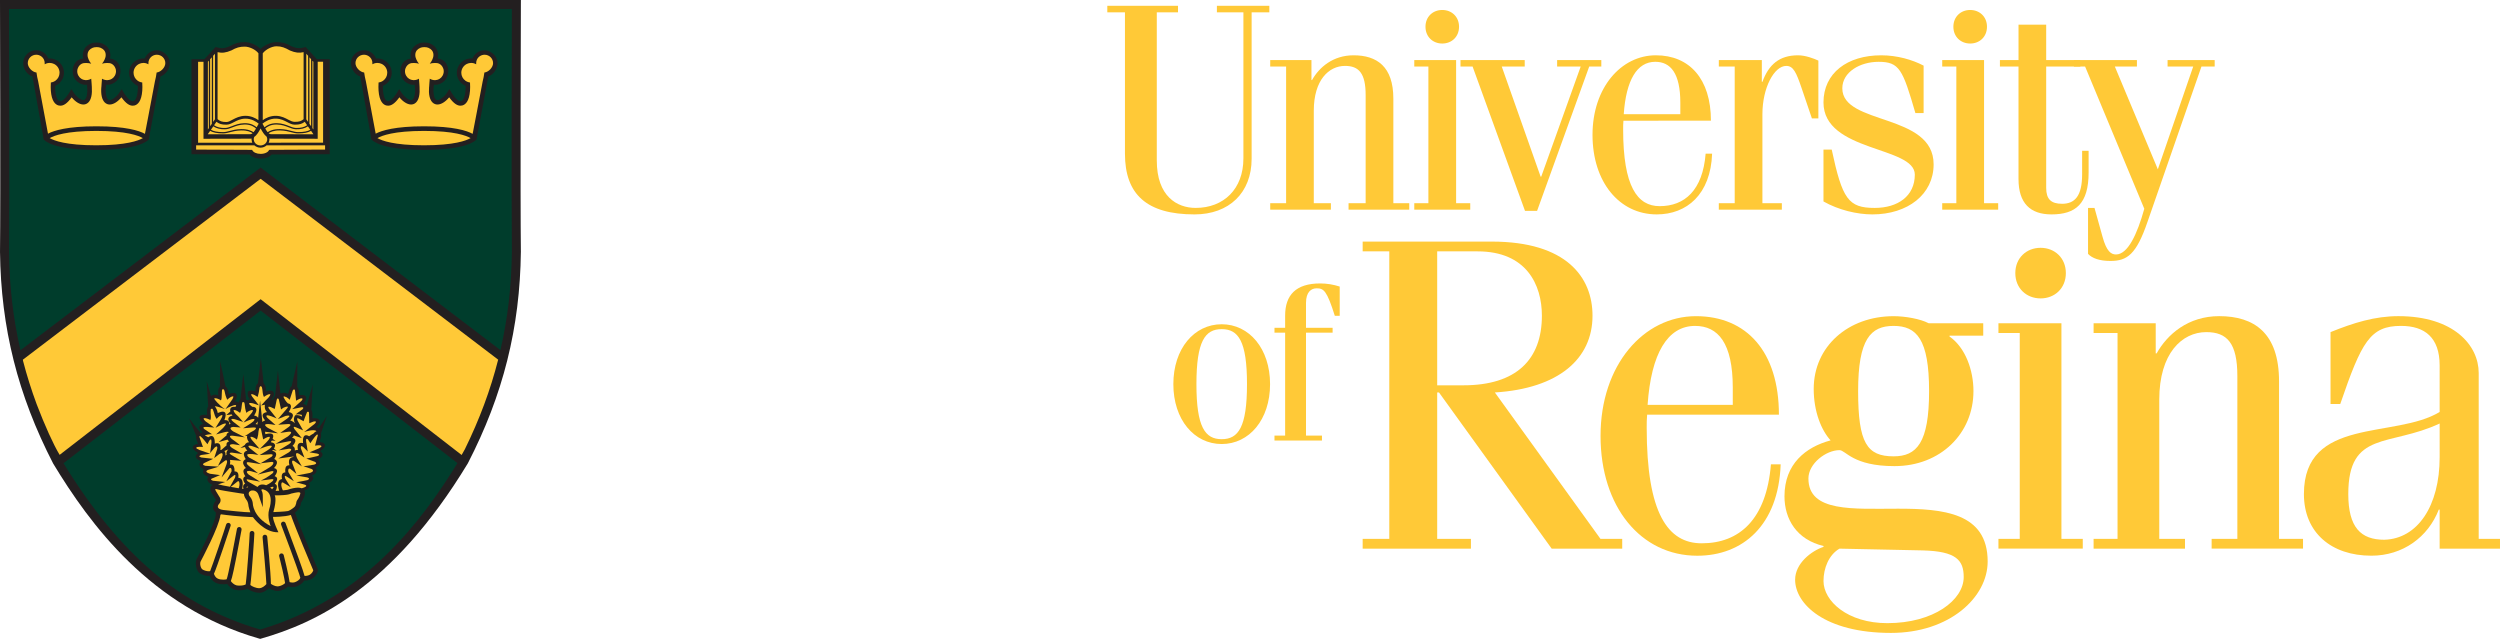 <?xml version="1.0" encoding="UTF-8" standalone="no"?>
<!-- Created with Inkscape (http://www.inkscape.org/) -->

<svg
   xmlns:dc="http://purl.org/dc/elements/1.1/"
   xmlns:cc="http://creativecommons.org/ns#"
   xmlns:rdf="http://www.w3.org/1999/02/22-rdf-syntax-ns#"
   xmlns:svg="http://www.w3.org/2000/svg"
   xmlns="http://www.w3.org/2000/svg"
   xmlns:sodipodi="http://sodipodi.sourceforge.net/DTD/sodipodi-0.dtd"
   xmlns:inkscape="http://www.inkscape.org/namespaces/inkscape"
   width="540.866mm"
   height="138.215mm"
   viewBox="0 0 540.866 138.215"
   version="1.1"
   id="svg8"
   sodipodi:docname="logo.svg"
   inkscape:version="0.92.4 (5da689c313, 2019-01-14)">
  <defs
     id="defs2" />
  <sodipodi:namedview
     id="base"
     pagecolor="#ffffff"
     bordercolor="#666666"
     borderopacity="1.0"
     inkscape:pageopacity="0.0"
     inkscape:pageshadow="2"
     inkscape:zoom="0.63104857"
     inkscape:cx="1581.1039"
     inkscape:cy="254.80291"
     inkscape:document-units="mm"
     inkscape:current-layer="layer1"
     showgrid="false"
     inkscape:window-width="1280"
     inkscape:window-height="961"
     inkscape:window-x="-8"
     inkscape:window-y="-8"
     inkscape:window-maximized="1" />
  <g
     inkscape:label="Layer 1"
     inkscape:groupmode="layer"
     id="layer1"
     transform="translate(-79.919,-58.91)">
    <g
       id="g4216"
       inkscape:transform-center-x="233.79126"
       inkscape:transform-center-y="-2.9213643">
      <path
         id="path3856"
         d="M 192.614,58.91 H 79.919 l 0.002,0.978 c 0.002,0.406 0.139,41.978 0,53.515 0.196,16.42 3.847,30.97 11.505,45.801 7.878,13.018 21.066,31.097 44.513,37.845 l 0.269,0.076 0.269,-0.076 c 11.292,-3.251 28.208,-10.713 44.662,-37.909 7.633,-14.794 11.28,-29.332 11.47,-45.764 -0.142,-11.69 -0.002,-53.109 0,-53.49 z"
         inkscape:connector-curvature="0"
         style="fill:#231f20;stroke-width:2.444" />
      <path
         id="path3858"
         d="m 136.305,126.102 -42.609,32.996 -0.039,0.034 0.027,0.039 c 12.191,19.815 25.302,30.897 42.506,35.927 h 0.015 0.015 c 22.464,-6.577 35.093,-23.669 42.638,-35.951 l 0.024,-0.044 -42.548,-32.979 z"
         inkscape:connector-curvature="0"
         style="fill:#003d2c;stroke-width:2.444" />
      <path
         id="path3860"
         d="m 188.19,134.649 0.017,-0.081 c 1.569,-6.824 2.371,-13.756 2.456,-21.188 -0.134,-11.338 -0.007,-50.794 -0.005,-52.469 v -0.054 H 81.867 v 0.054 c 0.022,6.907 0.127,41.903 0,52.496 0.086,7.43 0.89,14.359 2.464,21.196 l 0.017,0.076 51.955,-39.524 51.819,39.449 z"
         inkscape:connector-curvature="0"
         style="fill:#003d2c;stroke-width:2.444" />
      <path
         id="path3862"
         d="m 187.689,136.754 0.007,-0.034 -51.391,-39.126 -51.413,39.111 -0.024,0.025 0.002,0.034 c 0.012,0.071 0.024,0.156 0.039,0.24 0.802,3.107 1.794,6.255 2.945,9.361 1.752,4.597 3.647,8.775 4.937,10.898 l 0.034,0.051 43.479,-33.671 43.435,33.661 0.049,0.034 0.032,-0.049 c 0.205,-0.34 0.428,-0.736 0.665,-1.178 3.182,-6.487 5.538,-12.822 7.203,-19.358"
         inkscape:connector-curvature="0"
         style="fill:#ffc937;stroke-width:2.444" />
      <path
         id="path3864"
         d="m 151.249,71.717 -2.791,-0.022 -2.427,-2.625 -0.264,0.083 c -0.975,0.293 -1.664,0.23 -2.725,-0.208 -1.19,-0.675 -2.082,-0.929 -3.295,-0.929 -1.195,0 -2.588,0.621 -3.449,1.488 -0.863,-0.865 -2.254,-1.488 -3.449,-1.488 -1.212,0 -2.104,0.254 -3.246,0.907 -1.144,0.477 -1.799,0.528 -2.774,0.232 l -0.264,-0.083 -2.434,2.637 -2.786,0.01 -0.002,20.555 12.57,0.056 c 0.42,0.525 1.327,0.887 2.388,0.887 1.061,0 1.97,-0.362 2.385,-0.887 l 12.568,-0.056 z"
         inkscape:connector-curvature="0"
         style="fill:#231f20;stroke-width:2.444" />
      <path
         id="path3866"
         d="m 130.266,84.786 c 0.67,-0.352 1.508,-0.789 2.671,-0.819 1.242,-0.034 2.288,0.501 2.891,0.936 V 70.434 c -0.618,-0.802 -1.938,-1.435 -2.979,-1.435 -1.061,0 -1.811,0.213 -2.867,0.816 -1.232,0.518 -2.019,0.601 -2.994,0.384 v 14.494 c 0.501,0.403 0.877,0.618 1.914,0.618 0.438,-0.002 0.868,-0.264 1.364,-0.525"
         inkscape:connector-curvature="0"
         style="fill:#ffc937;stroke-width:2.444" />
      <path
         id="path3868"
         d="m 126.226,86.006 c 0.599,0.416 1.449,0.631 2.447,0.587 0.472,-0.022 0.924,-0.198 1.444,-0.403 0.719,-0.284 1.535,-0.604 2.681,-0.633 1.425,-0.029 2.261,0.543 2.647,0.897 0.024,-0.039 0.049,-0.086 0.068,-0.125 0.12,-0.222 0.237,-0.43 0.352,-0.616 v -0.064 c -0.481,-0.391 -1.569,-1.11 -2.913,-1.068 -1.034,0.022 -1.77,0.411 -2.42,0.75 -0.54,0.284 -1.053,0.555 -1.628,0.555 -1.08,0 -1.598,-0.198 -2.161,-0.626 z"
         inkscape:connector-curvature="0"
         style="fill:#ffc937;stroke-width:2.444" />
      <path
         id="path3870"
         d="m 142.328,84.823 c 0.499,0.262 0.926,0.45 1.364,0.45 1.031,0 1.413,-0.181 1.911,-0.582 V 70.197 c -0.973,0.218 -1.782,0.125 -2.943,-0.357 -1.105,-0.626 -1.855,-0.917 -2.913,-0.917 -1.041,0 -2.361,0.711 -2.979,1.513 v 14.469 c 0.601,-0.44 1.642,-0.968 2.889,-0.936 1.166,0.027 2.002,0.503 2.671,0.853"
         inkscape:connector-curvature="0"
         style="fill:#ffc937;stroke-width:2.444" />
      <path
         id="path3872"
         d="m 122.775,72.277 v 17.507 h 11.72 c -0.042,-0.103 -0.073,-0.215 -0.1,-0.33 -0.034,-0.134 -0.059,-0.279 -0.059,-0.43 0,-0.061 0.005,-0.088 0.012,-0.149 -0.071,0.015 -0.142,0.034 -0.218,0.037 l -10.187,0.022 V 72.277 Z"
         inkscape:connector-curvature="0"
         style="fill:#ffc937;stroke-width:2.444" />
      <polygon
         transform="matrix(2.444,0,0,2.444,217.644,64.235)"
         id="polygon3874"
         points="-37.95,9.281 -37.868,9.161 -37.868,3.194 -37.95,3.288 "
         style="fill:#ffc937" />
      <path
         id="path3876"
         d="m 138.126,91.356 0.017,-0.029 12.106,-0.059 v -0.921 l -12.649,0.01 c -0.35,0.31 -0.811,0.503 -1.325,0.503 -0.511,0 -0.975,-0.193 -1.322,-0.503 h -12.604 v 0.914 l 12.103,0.059 0.044,0.064 c 0.213,0.464 0.939,0.807 1.804,0.807 0.892,0 1.635,-0.362 1.826,-0.843"
         inkscape:connector-curvature="0"
         style="fill:#ffc937;stroke-width:2.444" />
      <path
         id="path3878"
         d="m 138.048,89.784 11.771,-0.007 V 72.269 h -1.166 v 16.664 l -10.173,-0.022 c -0.1,-0.002 -0.191,-0.027 -0.281,-0.046 0.01,0.068 0.017,0.098 0.017,0.159 0,0.191 -0.042,0.372 -0.098,0.543 -0.022,0.076 -0.044,0.144 -0.071,0.218"
         inkscape:connector-curvature="0"
         style="fill:#ffc937;stroke-width:2.444" />
      <path
         id="path3880"
         d="m 124.889,87.958 9.227,-0.017 c 0.154,-0.007 0.306,-0.09 0.452,-0.22 -0.362,-0.242 -1.161,-0.633 -2.476,-0.594 -1.071,0.027 -1.787,0.22 -2.417,0.389 -0.521,0.137 -0.968,0.257 -1.498,0.257 -1.295,0 -2.219,-0.198 -2.794,-0.56 l -0.496,0.709 v 0.037 z"
         inkscape:connector-curvature="0"
         style="fill:#ffc937;stroke-width:2.444" />
      <path
         id="path3882"
         d="m 136.728,85.712 c 0.117,0.186 0.232,0.394 0.35,0.616 0.024,0.044 0.049,0.088 0.073,0.127 0.389,-0.354 1.229,-0.921 2.645,-0.895 1.149,0.024 1.963,0.345 2.684,0.628 0.521,0.205 0.973,0.381 1.442,0.401 1.009,0.046 1.853,-0.169 2.449,-0.584 l -0.523,-0.743 c -0.56,0.423 -1.075,0.621 -2.156,0.621 -0.577,0 -1.088,-0.269 -1.63,-0.555 -0.65,-0.337 -1.388,-0.728 -2.42,-0.753 -1.332,-0.049 -2.427,0.679 -2.913,1.068 z"
         inkscape:connector-curvature="0"
         style="fill:#ffc937;stroke-width:2.444" />
      <path
         id="path3884"
         d="m 136.298,86.692 c -0.007,0.015 -0.017,0.029 -0.024,0.049 -0.35,0.64 -0.765,1.391 -1.347,1.782 -0.068,0.154 -0.112,0.323 -0.112,0.501 0,0.748 0.657,1.354 1.459,1.354 0.807,0 1.462,-0.606 1.462,-1.354 0,-0.203 -0.054,-0.391 -0.144,-0.562 -0.543,-0.406 -0.936,-1.112 -1.271,-1.726 -0.005,-0.015 -0.015,-0.029 -0.022,-0.044"
         inkscape:connector-curvature="0"
         style="fill:#ffc937;stroke-width:2.444" />
      <polygon
         transform="matrix(2.444,0,0,2.444,217.644,64.235)"
         id="polygon3886"
         points="-37.325,8.384 -37.325,2.579 -37.486,2.762 -37.486,8.616 "
         style="fill:#ffc937" />
      <path
         id="path3888"
         d="m 128.176,87.489 c 0.494,0 0.924,-0.115 1.425,-0.252 0.645,-0.174 1.376,-0.372 2.486,-0.401 1.454,-0.024 2.307,0.413 2.689,0.675 0.188,-0.227 0.364,-0.508 0.53,-0.799 -0.325,-0.308 -1.119,-0.897 -2.495,-0.865 -1.097,0.027 -1.887,0.337 -2.586,0.609 -0.545,0.215 -1.017,0.403 -1.535,0.42 -1.066,0.049 -1.972,-0.188 -2.623,-0.638 l -0.516,0.738 c 0.518,0.335 1.386,0.513 2.625,0.513"
         inkscape:connector-curvature="0"
         style="fill:#ffc937;stroke-width:2.444" />
      <polygon
         transform="matrix(2.444,0,0,2.444,217.644,64.235)"
         id="polygon3890"
         points="-37.603,8.785 -37.603,2.894 -37.75,3.062 -37.75,8.993 "
         style="fill:#ffc937" />
      <path
         id="path3892"
         d="m 144.42,87.775 c -0.53,0 -0.975,-0.122 -1.498,-0.259 -0.633,-0.171 -1.347,-0.362 -2.415,-0.389 -1.317,-0.034 -2.114,0.357 -2.476,0.594 0.149,0.13 0.303,0.213 0.462,0.22 l 9.217,0.017 v -0.037 l -0.496,-0.711 c -0.572,0.369 -1.496,0.565 -2.794,0.565"
         inkscape:connector-curvature="0"
         style="fill:#ffc937;stroke-width:2.444" />
      <polygon
         transform="matrix(2.444,0,0,2.444,217.644,64.235)"
         id="polygon3894"
         points="-28.613,9.28 -28.613,3.288 -28.697,3.194 -28.697,9.161 "
         style="fill:#ffc937" />
      <polygon
         transform="matrix(2.444,0,0,2.444,217.644,64.235)"
         id="polygon3896"
         points="-28.815,8.993 -28.815,3.062 -28.961,2.894 -28.961,8.784 "
         style="fill:#ffc937" />
      <path
         id="path3898"
         d="m 143.912,86.876 c -0.518,-0.02 -0.992,-0.205 -1.535,-0.42 -0.697,-0.271 -1.491,-0.582 -2.586,-0.606 -1.366,-0.034 -2.17,0.557 -2.493,0.868 0.161,0.286 0.34,0.565 0.528,0.789 0.381,-0.262 1.239,-0.709 2.689,-0.67 1.105,0.029 1.838,0.227 2.483,0.401 0.501,0.134 0.931,0.252 1.425,0.252 1.237,0 2.104,-0.178 2.63,-0.511 l -0.518,-0.738 c -0.653,0.45 -1.569,0.679 -2.623,0.635"
         inkscape:connector-curvature="0"
         style="fill:#ffc937;stroke-width:2.444" />
      <polygon
         transform="matrix(2.444,0,0,2.444,217.644,64.235)"
         id="polygon3900"
         points="-29.078,8.615 -29.078,2.761 -29.24,2.579 -29.24,8.384 "
         style="fill:#ffc937" />
      <path
         id="path3902"
         d="m 113.856,69.786 c -1.193,0 -2.212,0.741 -2.618,1.784 -0.093,-0.01 -0.188,-0.015 -0.284,-0.015 -0.438,0 -0.853,0.088 -1.232,0.252 -0.313,0.134 -0.601,0.318 -0.851,0.543 -0.017,0.017 -0.037,0.034 -0.054,0.051 -0.604,0.562 -0.978,1.364 -0.978,2.244 0,0.486 0.112,0.946 0.313,1.357 0.33,0.672 0.902,1.207 1.596,1.496 0.029,1.936 -0.401,3.143 -0.97,3.295 -0.489,0.134 -1.171,-0.452 -1.987,-1.667 -0.188,-0.279 -0.376,-0.591 -0.565,-0.934 -0.193,0.34 -0.396,0.643 -0.594,0.917 -0.814,1.083 -1.711,1.576 -2.156,1.422 -0.386,-0.137 -0.648,-0.809 -0.689,-1.765 -0.012,-0.313 0,-0.648 0.034,-1 l 0.005,-0.002 c 0.012,-0.142 0.049,-0.345 0.056,-0.484 v -0.01 l 0.002,-0.029 v 0 l 0.032,0.005 c 0.249,0.034 0.521,0.02 0.802,-0.044 0.051,-0.015 0.103,-0.029 0.152,-0.044 0.264,-0.078 0.533,-0.196 0.789,-0.354 0.662,-0.408 1.002,-0.978 1.171,-1.52 0.193,-0.609 0.164,-1.178 0.137,-1.43 -0.071,-0.679 -0.474,-1.552 -1.222,-1.963 -0.203,-0.112 -0.569,-0.257 -0.997,-0.33 l -0.034,-0.005 0.007,-0.034 c 0.164,-0.667 0.081,-1.361 -0.235,-1.95 -0.293,-0.547 -0.738,-0.939 -1.398,-1.234 -0.347,-0.154 -0.765,-0.227 -1.271,-0.232 -0.508,0.005 -0.926,0.078 -1.273,0.232 -0.662,0.296 -1.11,0.687 -1.401,1.234 -0.313,0.589 -0.398,1.283 -0.235,1.95 l 0.007,0.034 -0.032,0.005 c -0.43,0.071 -0.797,0.215 -1.002,0.328 -0.745,0.413 -1.151,1.286 -1.222,1.965 -0.024,0.252 -0.051,0.821 0.137,1.43 0.171,0.543 0.508,1.115 1.171,1.52 0.284,0.176 0.584,0.306 0.877,0.384 0.037,0.01 0.071,0.015 0.105,0.024 0.264,0.056 0.521,0.066 0.758,0.034 l 0.015,-0.005 h 0.017 l 0.002,0.034 c 0.005,0.081 0.007,0.156 0.012,0.237 0.005,0.064 0.007,0.122 0.01,0.188 0.027,0.347 0.056,0.745 0.044,1.066 -0.039,0.953 -0.303,1.625 -0.687,1.762 -0.442,0.154 -1.344,-0.337 -2.153,-1.422 -0.2,-0.269 -0.403,-0.574 -0.599,-0.917 -0.188,0.342 -0.374,0.655 -0.56,0.934 -0.819,1.217 -1.501,1.801 -1.987,1.667 -0.572,-0.152 -1.002,-1.359 -0.973,-3.295 0.697,-0.288 1.269,-0.824 1.598,-1.496 0.203,-0.408 0.315,-0.87 0.315,-1.357 0,-0.882 -0.376,-1.682 -0.98,-2.244 -0.017,-0.017 -0.037,-0.034 -0.054,-0.051 -0.249,-0.225 -0.538,-0.408 -0.851,-0.543 -0.379,-0.161 -0.797,-0.252 -1.234,-0.252 -0.095,0 -0.188,0.005 -0.281,0.015 -0.406,-1.046 -1.427,-1.784 -2.62,-1.784 -1.547,0 -2.803,1.249 -2.803,2.779 0,1.256 0.843,2.542 1.999,2.887 l 2.249,12.546 0.161,1.046 v 0.015 c 0.222,0.288 2.09,2.28 11.365,2.28 h 0.002 0.005 c 9.327,0 11.192,-2.012 11.4,-2.28 l 0.005,-0.002 c 0,-0.002 0,-0.002 0,-0.002 0,-0.005 0.002,-0.005 0.002,-0.005 v 0 c 0.054,-0.33 0.108,-0.657 0.164,-0.985 0.785,-4.277 1.572,-8.335 2.359,-12.612 1.198,-0.413 1.999,-1.721 1.999,-2.887 0.01,-1.645 -1.598,-2.777 -2.796,-2.777"
         inkscape:connector-curvature="0"
         style="fill:#231f20;stroke-width:2.444" />
      <path
         id="path3904"
         d="m 110.82,88.789 c -0.909,-0.535 -3.51,-1.557 -10.06,-1.557 -6.555,0 -9.17,1.022 -10.092,1.557 0.909,0.535 3.51,1.554 10.058,1.554 6.558,0 9.175,-1.019 10.094,-1.554"
         inkscape:connector-curvature="0"
         style="fill:#ffc937;stroke-width:2.444" />
      <path
         id="path3906"
         d="m 113.435,76.517 0.215,-0.956 0.156,-0.961 c 0.912,-0.103 1.88,-1.102 1.88,-2.036 0,-1 -0.821,-1.814 -1.831,-1.814 -0.738,0 -1.374,0.435 -1.662,1.058 -0.108,0.232 -0.169,0.484 -0.169,0.755 0,0.088 0.005,0.171 0.02,0.252 -0.296,-0.169 -0.633,-0.274 -0.995,-0.288 -0.032,-0.002 -0.061,-0.005 -0.098,-0.005 -0.342,0 -0.665,0.081 -0.958,0.225 -0.328,0.164 -0.611,0.413 -0.819,0.716 -0.23,0.337 -0.364,0.743 -0.364,1.183 0,0.701 0.345,1.325 0.875,1.713 0.291,0.208 0.635,0.35 1.009,0.396 0.022,0.335 0.032,0.66 0.032,0.973 0,0.274 -0.01,0.543 -0.027,0.799 -0.171,2.32 -1,3.021 -1.664,3.199 -0.125,0.034 -0.257,0.051 -0.406,0.051 -0.638,0 -1.403,-0.381 -2.442,-1.816 -0.763,0.943 -1.716,1.562 -2.527,1.562 -0.174,0 -0.347,-0.029 -0.513,-0.086 -0.804,-0.284 -1.278,-1.22 -1.332,-2.635 -0.015,-0.332 -0.005,-0.682 0.027,-1.046 h 0.005 c 0.002,-0.034 0.012,-0.122 0.015,-0.154 0.01,-0.21 0.027,-0.433 0.046,-0.679 0.007,-0.073 0.012,-0.147 0.019,-0.227 l 0.061,-0.763 c 0.034,0.022 0.071,0.042 0.11,0.068 0.142,0.073 0.33,0.156 0.555,0.203 0.149,0.034 0.313,0.054 0.494,0.049 0.022,0 0.044,0 0.066,-0.005 0.186,-0.01 0.555,-0.066 0.926,-0.301 0.242,-0.144 0.462,-0.376 0.626,-0.665 0.21,-0.374 0.315,-0.843 0.213,-1.327 -0.005,-0.039 -0.193,-0.882 -0.931,-1.251 -0.328,-0.161 -0.628,-0.166 -0.978,-0.166 -0.364,-0.005 -0.728,0.049 -1.078,0.154 0.235,-0.279 0.425,-0.589 0.567,-0.919 0.095,-0.225 0.242,-0.572 0.23,-0.987 -0.005,-0.134 -0.012,-0.428 -0.176,-0.743 -0.017,-0.034 -0.068,-0.13 -0.156,-0.242 -0.171,-0.215 -0.42,-0.396 -0.763,-0.547 -0.222,-0.093 -0.506,-0.147 -0.868,-0.152 -0.364,0.005 -0.65,0.059 -0.87,0.152 -0.345,0.152 -0.591,0.33 -0.765,0.547 -0.088,0.11 -0.139,0.208 -0.154,0.242 -0.164,0.313 -0.171,0.609 -0.176,0.743 -0.012,0.413 0.137,0.763 0.23,0.987 0.139,0.332 0.33,0.64 0.567,0.919 -0.354,-0.105 -0.716,-0.159 -1.085,-0.154 -0.347,0 -0.645,0.005 -0.973,0.166 -0.738,0.369 -0.926,1.212 -0.931,1.251 -0.103,0.486 0,0.953 0.213,1.327 0.159,0.288 0.384,0.521 0.623,0.665 0.374,0.235 0.741,0.291 0.926,0.301 0.017,0 0.037,0 0.051,0.005 0.152,0.005 0.296,-0.005 0.428,-0.034 0.252,-0.044 0.462,-0.127 0.618,-0.21 0.049,-0.024 0.09,-0.051 0.127,-0.076 l 0.064,0.763 c 0.005,0.076 0.012,0.147 0.017,0.218 0.022,0.284 0.039,0.547 0.051,0.785 0.017,0.357 0.027,0.77 0.015,1.102 -0.059,1.415 -0.53,2.351 -1.332,2.635 -0.171,0.056 -0.342,0.086 -0.516,0.086 -0.811,0 -1.762,-0.618 -2.525,-1.562 -1.036,1.435 -1.801,1.816 -2.444,1.816 -0.147,0 -0.279,-0.02 -0.403,-0.051 -0.665,-0.176 -1.493,-0.88 -1.662,-3.199 -0.017,-0.257 -0.027,-0.525 -0.027,-0.799 0,-0.313 0.01,-0.638 0.032,-0.973 0.372,-0.049 0.716,-0.188 1.007,-0.396 0.528,-0.389 0.873,-1.012 0.873,-1.713 0,-0.44 -0.134,-0.843 -0.362,-1.183 -0.205,-0.303 -0.489,-0.552 -0.821,-0.716 -0.291,-0.144 -0.616,-0.225 -0.958,-0.225 -0.032,0 -0.064,0.002 -0.098,0.005 -0.359,0.015 -0.697,0.12 -0.99,0.288 0.01,-0.081 0.015,-0.164 0.015,-0.252 0,-0.269 -0.059,-0.523 -0.166,-0.755 -0.288,-0.623 -0.926,-1.058 -1.662,-1.058 -1.012,0 -1.833,0.814 -1.833,1.814 0,0.934 0.968,1.936 1.882,2.036 l 0.154,0.961 0.215,0.956 2.1,11.202 0.01,0.054 v 0 l 0.012,0.054 c 1.286,-0.679 4.182,-1.591 10.463,-1.591 v 0 c 0,0 0.002,0 0.002,0 6.394,0 9.268,0.946 10.51,1.63 l 0.007,-0.059 c 0.002,0 0.005,0 0.007,0 v -0.01 l 0.728,-3.786 z"
         inkscape:connector-curvature="0"
         style="fill:#ffc937;stroke-width:2.444" />
      <path
         id="path3908"
         d="m 184.761,69.786 c -1.193,0 -2.212,0.741 -2.618,1.784 -0.093,-0.01 -0.186,-0.015 -0.279,-0.015 -0.44,0 -0.858,0.088 -1.237,0.252 -0.31,0.134 -0.599,0.318 -0.848,0.543 -0.02,0.017 -0.037,0.034 -0.054,0.051 -0.604,0.562 -0.978,1.364 -0.978,2.244 0,0.486 0.112,0.946 0.313,1.357 0.332,0.672 0.902,1.207 1.596,1.496 0.029,1.936 -0.401,3.143 -0.97,3.295 -0.489,0.134 -1.171,-0.452 -1.987,-1.667 -0.188,-0.279 -0.376,-0.591 -0.562,-0.934 -0.196,0.34 -0.398,0.643 -0.596,0.917 -0.809,1.083 -1.711,1.576 -2.156,1.422 -0.386,-0.137 -0.648,-0.809 -0.684,-1.765 -0.012,-0.313 -0.002,-0.648 0.032,-1 l 0.005,-0.002 c 0.012,-0.142 0.049,-0.345 0.056,-0.484 v -0.01 -0.029 0 l 0.034,0.005 c 0.249,0.034 0.521,0.02 0.802,-0.044 0.051,-0.015 0.103,-0.029 0.152,-0.044 0.264,-0.078 0.533,-0.196 0.789,-0.354 0.662,-0.408 1.002,-0.978 1.171,-1.52 0.191,-0.609 0.164,-1.178 0.137,-1.43 -0.071,-0.679 -0.474,-1.552 -1.222,-1.963 -0.203,-0.112 -0.569,-0.257 -1,-0.33 l -0.032,-0.005 0.007,-0.034 c 0.164,-0.667 0.081,-1.361 -0.235,-1.95 -0.293,-0.547 -0.736,-0.939 -1.398,-1.234 -0.35,-0.154 -0.763,-0.227 -1.271,-0.232 -0.511,0.005 -0.929,0.078 -1.276,0.232 -0.662,0.296 -1.107,0.687 -1.398,1.234 -0.315,0.589 -0.398,1.283 -0.235,1.95 l 0.007,0.034 -0.034,0.005 c -0.428,0.071 -0.797,0.215 -1,0.328 -0.745,0.413 -1.151,1.286 -1.225,1.965 -0.027,0.252 -0.051,0.821 0.139,1.43 0.166,0.543 0.506,1.115 1.168,1.52 0.284,0.176 0.587,0.306 0.88,0.384 0.037,0.01 0.071,0.015 0.105,0.024 0.264,0.056 0.521,0.066 0.758,0.034 l 0.012,-0.005 h 0.017 l 0.005,0.034 c 0.002,0.081 0.007,0.156 0.012,0.237 0.005,0.064 0.007,0.122 0.01,0.188 0.027,0.347 0.054,0.745 0.044,1.066 -0.037,0.953 -0.303,1.625 -0.687,1.762 -0.445,0.154 -1.344,-0.337 -2.156,-1.422 -0.198,-0.269 -0.401,-0.574 -0.596,-0.917 -0.186,0.342 -0.374,0.655 -0.56,0.934 -0.816,1.217 -1.503,1.801 -1.987,1.667 -0.572,-0.152 -1.002,-1.359 -0.973,-3.295 0.699,-0.288 1.269,-0.824 1.598,-1.496 0.203,-0.408 0.315,-0.87 0.315,-1.357 0,-0.882 -0.379,-1.682 -0.98,-2.244 -0.02,-0.017 -0.037,-0.034 -0.051,-0.051 -0.252,-0.225 -0.54,-0.408 -0.853,-0.543 -0.381,-0.161 -0.797,-0.252 -1.234,-0.252 -0.095,0 -0.188,0.005 -0.281,0.015 -0.406,-1.046 -1.425,-1.784 -2.618,-1.784 -1.547,0 -2.806,1.249 -2.806,2.779 0,1.256 0.846,2.542 2.002,2.887 l 2.249,12.546 0.161,1.046 v 0.015 c 0.222,0.288 2.09,2.28 11.365,2.28 h 0.002 0.005 c 9.324,0 11.192,-2.012 11.4,-2.28 l 0.005,-0.002 c 0,-0.002 0,-0.002 0,-0.002 0,-0.005 0,-0.005 0,-0.005 v 0 c 0.056,-0.33 0.108,-0.657 0.164,-0.985 0.785,-4.277 1.576,-8.335 2.361,-12.612 1.195,-0.413 1.999,-1.721 1.999,-2.887 0.002,-1.645 -1.603,-2.777 -2.803,-2.777"
         inkscape:connector-curvature="0"
         style="fill:#231f20;stroke-width:2.444" />
      <path
         id="path3910"
         d="m 181.73,88.789 c -0.912,-0.535 -3.512,-1.557 -10.063,-1.557 -6.55,0 -9.173,1.022 -10.092,1.557 0.912,0.535 3.51,1.554 10.06,1.554 6.553,0 9.173,-1.019 10.094,-1.554"
         inkscape:connector-curvature="0"
         style="fill:#ffc937;stroke-width:2.444" />
      <path
         id="path3912"
         d="m 184.343,76.517 0.215,-0.956 0.156,-0.961 c 0.914,-0.103 1.88,-1.102 1.88,-2.036 0,-1 -0.821,-1.814 -1.833,-1.814 -0.736,0 -1.374,0.435 -1.662,1.058 -0.108,0.232 -0.166,0.484 -0.166,0.755 0,0.088 0.007,0.171 0.017,0.252 -0.293,-0.169 -0.631,-0.274 -0.992,-0.288 -0.029,-0.002 -0.061,-0.005 -0.093,-0.005 -0.347,0 -0.672,0.081 -0.961,0.225 -0.33,0.164 -0.613,0.413 -0.819,0.716 -0.232,0.337 -0.364,0.743 -0.364,1.183 0,0.701 0.345,1.325 0.873,1.713 0.291,0.208 0.635,0.35 1.009,0.396 0.022,0.335 0.032,0.66 0.029,0.973 0,0.274 -0.007,0.543 -0.027,0.799 -0.171,2.32 -1,3.021 -1.664,3.199 -0.122,0.034 -0.257,0.051 -0.403,0.051 -0.638,0 -1.403,-0.381 -2.442,-1.816 -0.765,0.943 -1.716,1.562 -2.527,1.562 -0.174,0 -0.347,-0.029 -0.513,-0.086 -0.804,-0.284 -1.278,-1.22 -1.335,-2.635 -0.012,-0.332 -0.002,-0.682 0.029,-1.046 h 0.005 c 0.002,-0.034 0.012,-0.122 0.015,-0.154 0.01,-0.21 0.029,-0.433 0.046,-0.679 0.005,-0.073 0.01,-0.147 0.017,-0.227 l 0.064,-0.763 c 0.032,0.022 0.071,0.042 0.11,0.068 0.139,0.073 0.33,0.156 0.552,0.203 0.152,0.034 0.315,0.054 0.494,0.049 0.025,0 0.044,0 0.068,-0.005 0.186,-0.01 0.552,-0.066 0.924,-0.301 0.242,-0.144 0.462,-0.376 0.626,-0.665 0.21,-0.374 0.315,-0.843 0.213,-1.327 -0.007,-0.039 -0.193,-0.882 -0.931,-1.251 -0.33,-0.161 -0.628,-0.166 -0.978,-0.166 -0.364,-0.005 -0.728,0.049 -1.08,0.154 0.237,-0.279 0.428,-0.589 0.567,-0.919 0.095,-0.225 0.242,-0.572 0.232,-0.987 -0.005,-0.134 -0.012,-0.428 -0.178,-0.743 -0.015,-0.034 -0.066,-0.13 -0.154,-0.242 -0.169,-0.215 -0.42,-0.396 -0.763,-0.547 -0.222,-0.093 -0.506,-0.147 -0.865,-0.152 -0.367,0.005 -0.653,0.059 -0.873,0.152 -0.342,0.152 -0.591,0.33 -0.765,0.547 -0.086,0.11 -0.139,0.208 -0.154,0.242 -0.164,0.313 -0.174,0.609 -0.176,0.743 -0.01,0.413 0.137,0.763 0.23,0.987 0.139,0.332 0.33,0.64 0.567,0.919 -0.357,-0.105 -0.719,-0.159 -1.085,-0.154 -0.347,0 -0.645,0.005 -0.973,0.166 -0.741,0.369 -0.926,1.212 -0.934,1.251 -0.103,0.486 0.002,0.953 0.213,1.327 0.161,0.288 0.384,0.521 0.623,0.665 0.374,0.235 0.741,0.291 0.929,0.301 0.017,0 0.034,0 0.049,0.005 0.152,0.005 0.296,-0.005 0.425,-0.034 0.254,-0.044 0.464,-0.127 0.621,-0.21 0.049,-0.024 0.09,-0.051 0.127,-0.076 l 0.061,0.763 c 0.005,0.076 0.01,0.147 0.017,0.218 0.024,0.284 0.042,0.547 0.049,0.785 0.022,0.357 0.029,0.77 0.017,1.102 -0.059,1.415 -0.53,2.351 -1.332,2.635 -0.169,0.056 -0.342,0.086 -0.516,0.086 -0.809,0 -1.762,-0.618 -2.525,-1.562 -1.036,1.435 -1.801,1.816 -2.444,1.816 -0.144,0 -0.279,-0.02 -0.403,-0.051 -0.665,-0.176 -1.493,-0.88 -1.662,-3.199 -0.019,-0.257 -0.027,-0.525 -0.027,-0.799 0,-0.313 0.007,-0.638 0.029,-0.973 0.376,-0.049 0.721,-0.188 1.009,-0.396 0.53,-0.389 0.873,-1.012 0.873,-1.713 0,-0.44 -0.134,-0.843 -0.364,-1.183 -0.205,-0.303 -0.489,-0.552 -0.819,-0.716 -0.288,-0.144 -0.616,-0.225 -0.958,-0.225 -0.034,0 -0.064,0.002 -0.098,0.005 -0.359,0.015 -0.697,0.12 -0.995,0.288 0.015,-0.081 0.019,-0.164 0.019,-0.252 0,-0.269 -0.059,-0.523 -0.166,-0.755 -0.291,-0.623 -0.926,-1.058 -1.662,-1.058 -1.012,0 -1.833,0.814 -1.833,1.814 0,0.934 0.968,1.936 1.88,2.036 l 0.156,0.961 0.215,0.956 2.1,11.202 0.01,0.054 v 0 l 0.012,0.054 c 1.286,-0.679 4.182,-1.591 10.463,-1.591 0,0 0,0 0,0 0,0 0.002,0 0.002,0 6.396,0 9.268,0.946 10.507,1.63 l 0.01,-0.059 c 0.002,0 0.005,0 0.007,0 v -0.01 l 0.731,-3.786 z"
         inkscape:connector-curvature="0"
         style="fill:#ffc937;stroke-width:2.444" />
      <path
         id="path3914"
         d="m 149.03,154.508 c 0.584,-1.393 0.31,-1.752 0.31,-1.752 l 1.3,-3.876 -1.777,2.693 c -0.059,-0.061 -0.213,-0.191 -0.518,-0.249 0,0 1.08,-0.926 0.665,-1.528 0,0 -0.218,-0.55 -1.515,-0.386 0,0 0.176,-1.337 -0.23,-1.814 l 0.325,-5.529 -1.332,4.649 c 0,0 -0.357,-0.462 -0.748,-0.43 0,0 0.367,-0.35 0.501,-0.662 0,0 0.604,-1.097 -0.511,-1.251 0,0 -0.491,-0.049 -0.943,0.051 0,0 0.134,-1.379 -0.33,-1.794 l 0.022,-5.538 -1.247,5.389 c 0,0 -0.403,0.049 -0.738,1.672 0,0 -0.709,-0.53 -1.674,-0.115 l -0.54,-4.969 -0.628,5.499 c 0,0 -0.364,0.296 -0.408,0.826 0,0 -0.174,-0.049 -0.347,-0.061 0,0 0.472,-0.596 0.508,-0.941 0,0 0.149,-0.868 -0.587,-0.961 0,0 -0.467,-0.09 -1.093,0.156 0,0 -0.054,-1.498 -0.538,-1.743 l -0.606,-5.504 -0.623,5.499 c 0,0 -0.584,0.205 -0.533,1.699 0,0 -1.291,-0.345 -1.62,0.115 0,0 -0.362,0.865 0.447,1.682 0,0 -0.552,0.029 -0.655,0.225 l -0.203,-0.244 -0.604,-5.499 -0.628,5.499 c 0,0 -0.281,0.152 -0.379,0.692 0,0 -0.325,-0.315 -0.799,-0.24 0,0 0.401,-0.587 0.401,-1.093 0,0 0.196,-1.303 -1.735,-0.516 0,0 -0.152,-1.327 -0.714,-1.689 l -1.154,-5.409 -0.064,5.59 c 0,0 -0.547,0.139 -0.32,1.799 0,0 -0.814,-0.445 -1.606,0.134 l -0.929,-3.256 0.325,5.524 c 0,0 -0.403,0.345 -0.227,1.814 0,0 -3.031,-0.467 -0.853,1.919 0,0 -1.811,0.462 -0.103,1.848 l -0.438,0.171 -2.522,-3.185 1.532,3.747 c 0,0 -0.22,0.477 0.44,1.728 0,0 -2.635,0.477 0.002,2.019 0.051,-0.044 -1.501,0.926 0.579,1.748 0,0 -1.002,1.017 0.643,1.752 0,0 -0.748,1.137 0.995,1.657 0,0 -0.926,0.846 0.914,1.782 -0.425,0.21 -0.679,0.667 -0.247,1.652 l 0.992,1.589 c 0,0 -1.447,1.743 -0.049,2.664 l -0.027,0.381 c 0.122,1.403 -3.344,8.31 -4.06,9.566 -0.503,0.802 -0.198,2.61 0.535,3.17 0.557,0.425 1.515,0.697 2.224,0.631 0.259,0.711 0.76,1.266 1.388,1.532 0.579,0.249 1.234,0.286 1.574,0.286 0.174,0 0.499,-0.015 0.807,-0.076 0.408,0.596 1.149,1.132 1.784,1.273 0.264,0.066 0.582,0.095 0.917,0.095 0.325,0 1.122,-0.034 1.711,-0.345 0.606,0.496 1.721,0.892 2.522,0.892 h 0.134 c 0.875,-0.049 1.591,-0.635 1.972,-1.007 0.296,0.186 1.066,0.611 1.88,0.611 h 0.103 c 0.736,-0.029 1.66,-0.44 2.175,-0.961 0.477,0.149 1.232,0.205 1.826,-0.01 0.569,-0.205 1.293,-0.65 1.642,-1.283 0.694,0.02 1.371,-0.166 1.814,-0.467 0.604,-0.401 1.215,-1.203 1.151,-1.928 l -0.061,-0.191 c -0.269,-0.491 -4.074,-9.691 -4.893,-12.101 0.45,-0.34 1.222,-1.041 1.247,-1.884 0,0 0.073,-0.354 0.222,-0.521 0,0 1.046,-1.567 0.56,-2.388 l 0.105,-0.044 c 1.295,-0.477 1.014,-1.212 1.014,-1.212 -0.029,-0.125 -0.191,-0.325 -0.191,-0.325 1.794,-1.041 0.626,-1.633 0.626,-1.633 1.696,-0.587 0.904,-1.757 0.904,-1.757 1.708,-1.031 0.401,-1.752 0.401,-1.752 2.068,-0.902 0.547,-1.789 0.547,-1.789 2.461,-1.723 -0.144,-2.014 -0.144,-2.014"
         inkscape:connector-curvature="0"
         style="fill:#231f20;stroke-width:2.444" />
      <path
         id="path3916"
         d="m 127.592,170.356 c -0.208,2.395 -4.153,9.801 -4.192,9.877 -0.384,0.562 -0.032,1.603 0.276,1.838 0.325,0.249 0.941,0.43 1.405,0.43 0.174,0 0.264,-0.02 0.301,-0.039 0.386,-0.873 3.268,-9.356 3.454,-10.058 0.071,-0.262 0.347,-0.425 0.616,-0.357 0.271,0.071 0.433,0.35 0.362,0.616 -0.017,0.071 -3.021,9.2 -3.608,10.378 0.076,0.262 0.298,0.821 0.865,1.066 0.303,0.134 0.733,0.21 1.176,0.21 0.369,0 0.606,-0.049 0.709,-0.086 0.33,-0.763 1.506,-7.061 1.892,-9.151 0.188,-0.992 0.306,-1.613 0.337,-1.762 0.064,-0.271 0.332,-0.435 0.609,-0.381 0.274,0.071 0.442,0.35 0.376,0.621 -0.034,0.134 -0.144,0.736 -0.301,1.572 l -0.024,0.144 c -1.269,6.792 -1.706,8.66 -1.987,9.351 0.203,0.33 0.733,0.807 1.21,0.921 0.183,0.044 0.433,0.061 0.692,0.061 0.662,0 1.137,-0.139 1.315,-0.271 0.208,-1.247 0.858,-10.221 0.858,-11.055 0,-0.281 0.227,-0.501 0.506,-0.501 0.279,0 0.508,0.22 0.508,0.501 0,0.596 -0.589,9.346 -0.87,11.189 0.313,0.291 1.215,0.697 1.916,0.697 l 0.083,-0.01 c 0.545,-0.024 1.112,-0.467 1.469,-0.877 -0.046,-1.542 -0.748,-9.537 -0.821,-10.111 -0.034,-0.276 0.164,-0.53 0.44,-0.567 0.132,-0.015 0.264,0.024 0.372,0.1 0.108,0.086 0.176,0.2 0.196,0.34 0.007,0.056 0.78,7.924 0.792,10.182 0.284,0.205 0.899,0.55 1.459,0.55 0.677,-0.034 1.403,-0.467 1.608,-0.711 -0.056,-0.731 -0.968,-4.678 -1.269,-5.79 -0.073,-0.271 0.09,-0.545 0.357,-0.616 0.134,-0.039 0.269,-0.02 0.386,0.044 0.115,0.066 0.198,0.181 0.235,0.31 0.01,0.039 1.097,4.368 1.273,5.839 0.33,0.095 0.816,0.144 1.166,0.01 0.567,-0.205 1.058,-0.606 1.154,-0.946 -0.073,-0.372 -1.012,-3.175 -4.106,-11.348 l -0.046,-0.12 c -0.046,-0.125 -0.044,-0.266 0.015,-0.386 0.054,-0.12 0.154,-0.215 0.284,-0.266 0.257,-0.1 0.552,0.039 0.65,0.296 l 0.046,0.125 c 2.4,6.345 3.737,10.043 4.074,11.299 h 0.012 c 0.45,0 0.899,-0.11 1.156,-0.286 0.403,-0.266 0.675,-0.716 0.709,-0.936 -0.428,-0.983 -3.872,-9.166 -4.844,-11.971 -1.369,0.425 -3.857,0.42 -3.857,0.42 -0.015,0.902 1.166,3.322 1.166,3.322 -3.099,0.134 -5.514,-3.27 -5.514,-3.27 -3.048,-0.105 -5.824,-0.46 -6.739,-0.591 0,-0.01 -0.279,-0.088 -0.306,0.156"
         inkscape:connector-curvature="0"
         style="fill:#ffc937;stroke-width:2.444" />
      <path
         id="path3918"
         d="m 139.348,166.078 c 0,0 0.538,0.767 -0.291,3.622 0,0 2.669,-0.105 3.17,-0.23 0,0 0.335,-0.11 0.489,-0.225 0,0 0.841,-0.516 1.019,-0.782 0,0 0.159,-0.23 0.249,-0.616 0,0 0.046,-0.572 0.284,-0.811 0,0 0.42,-0.545 0.601,-1.256 0,0 0.254,-0.477 -0.628,-0.35 0,0 -0.895,0.125 -1.383,0.276 0,0.005 -0.462,0.391 -3.51,0.372"
         inkscape:connector-curvature="0"
         style="fill:#ffc937;stroke-width:2.444" />
      <path
         id="path3920"
         d="m 136.775,168.647 -0.963,-2.74 c 0,0 -0.335,-1.073 -1.523,-0.865 0,0 -1.132,0.357 -0.208,1.437 0,0 0.447,0.486 0.533,1.357 0,0 -0.015,2.874 3.864,4.898 0,0 -0.833,-1.972 -0.315,-3.666 0,0 1.259,-3.48 -1.159,-4.233 0,0 -0.814,-0.325 -0.408,0.401 0,0 0.21,0.281 0.183,1.347 z"
         inkscape:connector-curvature="0"
         style="fill:#ffc937;stroke-width:2.444" />
      <path
         id="path3922"
         d="m 132.703,165.763 c 0,0 -4.382,-0.667 -5.223,-0.855 l -0.763,-0.186 c 0,0 -0.394,-0.11 -0.152,0.301 0,0 0.11,0.24 0.203,0.354 l 0.745,1.227 c 0,0 0.364,0.616 -0.132,1.251 0,0 -1.342,1.256 1.325,1.437 0,0 4.571,0.501 5.372,0.455 0,0 -0.425,-1.132 -0.464,-1.828 -0.022,-0.12 -0.108,-0.562 -0.474,-1.002 0.002,-0.002 -0.452,-0.572 -0.438,-1.154"
         inkscape:connector-curvature="0"
         style="fill:#ffc937;stroke-width:2.444" />
      <path
         id="path3924"
         d="m 131.686,163.268 c -0.005,-0.029 -0.034,-0.191 -0.137,-0.24 -0.059,-0.034 -0.134,-0.024 -0.227,0.034 l -1.484,1.188 0.034,0.005 c 0.521,0.09 1.068,0.186 1.677,0.286 l 0.01,0.005 0.005,-0.015 c 0.105,-0.296 0.264,-0.851 0.122,-1.261 z"
         inkscape:connector-curvature="0"
         style="fill:#ffc937;stroke-width:2.444" />
      <path
         id="path3926"
         d="m 129.291,156.177 0.076,-0.056 -0.88,0.35 -0.019,0.015 0.012,0.019 c 0.242,0.262 0.242,0.687 0.218,0.917 l -0.002,0.029 0.242,-0.156 v -0.01 c -0.147,-0.577 0.159,-0.939 0.354,-1.107"
         inkscape:connector-curvature="0"
         style="fill:#ffc937;stroke-width:2.444" />
      <path
         id="path3928"
         d="m 144.246,149.414 c -0.105,0.1 0.032,0.45 0.093,0.577 l 1.163,2.034 -1.518,-0.655 c -0.34,-0.156 -0.46,-0.13 -0.499,-0.086 -0.081,0.1 0.078,0.376 0.149,0.472 l 1.584,1.933 -1.711,-0.567 -0.015,-0.005 -0.005,0.015 c -0.032,0.161 -0.269,0.372 -0.369,0.455 l -0.025,0.02 0.029,0.005 c 0.381,0.09 0.611,0.257 0.679,0.491 0.139,0.481 -0.418,1.093 -0.591,1.273 l -0.017,0.015 0.022,0.01 c 0.178,0.066 0.577,0.291 0.481,0.946 l -0.005,0.029 0.029,-0.015 c 0.015,-0.005 0.034,-0.01 0.051,-0.015 h 0.01 c 0.012,-0.01 0.029,-0.01 0.037,-0.015 h 0.005 c 0.142,-0.051 0.288,-0.081 0.45,-0.081 0.034,0 0.064,0.005 0.095,0.005 h 0.022 l -0.005,-0.02 c -0.042,-0.152 -0.235,-0.946 0.125,-1.317 0.193,-0.205 0.518,-0.254 0.961,-0.144 l 0.02,0.005 v -0.02 c -0.027,-0.21 -0.132,-1.283 0.347,-1.608 0.227,-0.149 0.552,-0.1 0.968,0.144 l 0.007,0.01 0.007,-0.01 c 0.061,-0.044 0.599,-0.44 0.892,-0.555 l 0.005,-0.005 c 0.032,-0.044 0.323,-0.401 0.65,-0.521 l 0.024,-0.015 -0.02,-0.02 c -0.513,-0.511 -2.522,0.161 -2.608,0.196 l -0.042,0.01 2.285,-1.784 c 0.271,-0.281 0.291,-0.411 0.257,-0.467 -0.081,-0.13 -0.533,-0.015 -0.538,-0.015 l -0.89,0.357 -0.061,-2.288 v -0.005 c -0.032,-0.11 -0.083,-0.166 -0.152,-0.191 -0.12,-0.034 -0.249,0.056 -0.262,0.071 l -0.005,0.005 c -0.169,0.345 -0.753,1.953 -0.758,1.972 l -0.002,0.005 -0.895,-0.496 c -0.293,-0.186 -0.413,-0.176 -0.46,-0.137"
         inkscape:connector-curvature="0"
         style="fill:#ffc937;stroke-width:2.444" />
      <path
         id="path3930"
         d="m 135.206,150.658 0.032,0.005 c 0.086,0 0.242,0.029 0.345,0.09 l 0.02,0.015 0.005,-0.029 c 0.015,-0.115 0.056,-0.496 0.073,-0.611 l 0.007,-0.066 -0.037,0.056 c -0.071,0.105 -0.203,0.286 -0.423,0.511 z"
         inkscape:connector-curvature="0"
         style="fill:#ffc937;stroke-width:2.444" />
      <path
         id="path3932"
         d="m 134.484,146.916 0.005,0.005 h 0.012 c 0.428,0 0.706,0.11 0.821,0.34 0.257,0.496 -0.306,1.361 -0.42,1.528 l -0.017,0.025 h 0.027 c 0.032,0.005 0.056,0.01 0.088,0.019 0.017,0 0.032,0.005 0.051,0.01 0.019,0.005 0.042,0.01 0.061,0.015 0.403,0.095 0.601,0.362 0.638,0.416 l 0.022,0.034 0.415,-3.737 0.494,4.607 v 0.034 l 0.024,-0.015 c 0.215,-0.21 0.452,-0.291 0.545,-0.32 l 0.024,-0.01 -0.017,-0.02 c -0.45,-0.521 -0.611,-0.956 -0.481,-1.266 0.156,-0.381 0.714,-0.486 0.882,-0.506 l 0.029,-0.005 -0.02,-0.02 c -0.587,-0.601 -0.477,-1.347 -0.433,-1.562 l 0.002,-0.02 -0.799,0.161 0.924,-1.046 c 1.068,-0.956 1.056,-1.308 1.044,-1.366 v -0.01 h -0.01 c -0.037,-0.01 -0.083,-0.02 -0.127,-0.02 -0.474,0 -1.205,0.577 -1.237,0.596 l -0.002,0.005 -0.005,-0.005 c -0.144,-0.191 -0.252,-0.807 -0.252,-0.811 -0.037,-0.611 -0.164,-1.183 -0.181,-1.251 v -0.005 c -0.081,-0.176 -0.166,-0.262 -0.257,-0.262 -0.134,0.005 -0.235,0.21 -0.254,0.254 l -0.159,1.041 c -0.081,0.435 -0.249,0.978 -0.266,1.036 l -0.002,0.005 -0.007,-0.005 c -1.034,-0.736 -1.337,-0.596 -1.369,-0.582 l -0.002,0.005 v 0 c -0.105,0.215 0.45,0.841 0.457,0.846 l 1.198,1.552 -0.024,-0.01 c -0.44,-0.166 -1.276,-0.43 -1.286,-0.43 -0.601,-0.12 -0.763,-0.051 -0.797,0.024 -0.073,0.171 0.452,0.577 0.66,0.723"
         inkscape:connector-curvature="0"
         style="fill:#ffc937;stroke-width:2.444" />
      <path
         id="path3934"
         d="m 128.494,147.381 0.051,0.039 -0.059,-0.02 c -0.01,-0.005 -1.315,-0.525 -2.048,-0.626 l -0.037,-0.005 0.02,0.029 c 0.12,0.176 0.516,0.792 0.604,1.457 v 0.024 l 0.019,-0.01 c 0.181,-0.09 1.107,-0.516 1.515,-0.149 0.271,0.244 0.247,0.797 -0.081,1.642 l -0.007,0.024 h 0.022 c 0.007,0 0.022,0 0.037,0 h 0.002 c 0.176,0 0.611,0.025 0.836,0.291 0.134,0.152 0.176,0.367 0.125,0.64 l -0.007,0.034 0.029,-0.019 c 0.073,-0.049 0.181,-0.105 0.281,-0.125 l 0.027,-0.005 -0.017,-0.019 c -0.147,-0.161 -0.611,-0.721 -0.464,-1.188 0.086,-0.281 0.369,-0.472 0.851,-0.572 l 0.022,-0.005 -0.181,-0.254 h -0.002 l -1.161,0.156 0.873,-0.777 0.007,-0.015 -0.002,-0.005 c -0.022,-0.076 -0.12,-0.472 0.098,-0.745 0.178,-0.22 0.511,-0.296 0.985,-0.244 h 0.007 l 0.005,-0.01 c 0.081,-0.076 0.2,-0.23 0.156,-0.315 -0.029,-0.051 -0.139,-0.105 -0.501,-0.024 -0.042,0.01 -1.178,0.401 -1.782,0.826 l -0.034,0.024 1.535,-2.173 c 0.071,-0.144 0.242,-0.516 0.174,-0.582 l -0.002,-0.005 c -0.037,-0.02 -0.403,-0.13 -1.303,0.716 l -0.007,0.01 -0.002,-0.01 c -0.034,-0.076 -0.347,-0.716 -0.472,-1.371 0,-0.01 -0.122,-0.631 -0.23,-0.807 h -0.002 c -0.017,-0.015 -0.105,-0.086 -0.208,-0.086 -0.007,0 -0.017,0 -0.029,0 -0.068,0.015 -0.13,0.051 -0.178,0.13 l -0.002,0.01 c -0.01,0.115 -0.068,0.706 -0.073,1.298 0,0.071 0.005,0.731 -0.164,0.968 h -0.005 -0.005 c -0.005,-0.005 -0.631,-0.467 -1.308,-0.467 h -0.01 c -0.027,0 -0.076,0.005 -0.098,0.044 -0.022,0.034 -0.012,0.095 0.032,0.171 0.032,0.054 0.848,1.185 2.17,2.097"
         inkscape:connector-curvature="0"
         style="fill:#ffc937;stroke-width:2.444" />
      <path
         id="path3936"
         d="m 125.791,152.846 h -0.037 c -0.186,0 -0.838,0.019 -1.503,0.235 l -0.037,0.015 0.037,0.015 c 0.296,0.144 0.67,0.372 0.711,0.396 l 0.007,0.01 0.007,-0.01 c 0.391,-0.266 0.711,-0.345 0.946,-0.21 0.494,0.276 0.472,1.352 0.462,1.567 v 0.02 l 0.02,-0.005 c 0.42,-0.149 0.753,-0.125 0.961,0.061 0.374,0.335 0.262,1.073 0.22,1.293 l -0.002,0.024 0.022,-0.005 c 0.073,-0.01 0.144,-0.015 0.213,-0.015 h 0.005 l 1.124,-0.987 0.007,-0.01 -0.002,-0.01 c -0.02,-0.056 -0.073,-0.262 0.032,-0.472 0.086,-0.161 0.244,-0.281 0.484,-0.35 l 0.029,-0.01 -0.024,-0.02 c -0.09,-0.066 -0.249,-0.205 -0.328,-0.354 l -0.005,-0.01 -1.943,0.555 1.745,-1.471 0.007,-0.01 -0.002,-0.01 c -0.017,-0.061 -0.078,-0.386 0.452,-0.635 l 0.012,-0.005 -0.005,-0.015 c -0.007,-0.015 -0.024,-0.034 -0.044,-0.049 -0.076,-0.051 -0.298,-0.115 -0.934,0.056 l -1.76,0.467 1.515,-1.408 0.002,-0.005 c 0.007,-0.01 0.029,-0.034 0.093,-0.105 0.262,-0.301 0.56,-0.655 0.511,-0.802 l -0.002,-0.01 c -0.02,-0.02 -0.152,-0.12 -0.763,0.139 l -1.474,0.76 1.119,-1.782 c 0.005,-0.01 0.457,-0.745 0.357,-0.956 l -0.002,-0.005 -0.007,-0.005 c -0.032,-0.015 -0.227,-0.071 -0.767,0.35 l -0.479,0.467 -0.005,-0.005 c -0.039,-0.056 -0.374,-0.621 -0.455,-1.002 -0.024,-0.09 -0.249,-0.887 -0.413,-1.171 h -0.002 -0.005 c -0.042,-0.005 -0.242,-0.044 -0.372,0.071 l -0.005,0.005 v 0.01 c -0.01,0.12 -0.066,0.782 0.02,1.427 0,0.005 0.042,0.645 -0.108,0.897 l -0.007,0.012 -0.007,-0.005 c -0.11,-0.061 -1.102,-0.577 -1.44,-0.34 l -0.007,0.005 v 0.005 c -0.002,0.071 0.024,0.462 1.102,1.102 l 1.203,0.873 -1.54,-0.149 h -0.007 c -0.213,-0.015 -0.719,-0.029 -0.794,0.144 -0.032,0.076 0.025,0.176 0.171,0.315 z"
         inkscape:connector-curvature="0"
         style="fill:#ffc937;stroke-width:2.444" />
      <path
         id="path3938"
         d="m 149.465,155.461 c 0,-0.024 -0.012,-0.044 -0.022,-0.051 h -0.002 v 0 c -0.002,-0.015 -0.01,-0.034 -0.02,-0.044 l 0.007,-0.01 c -0.002,0 -0.007,-0.01 -0.017,-0.02 l -0.007,0.015 c -0.213,-0.225 -1.273,-0.039 -1.322,-0.029 l -0.012,0.005 0.584,-2.153 c 0.029,-0.12 0.022,-0.2 -0.02,-0.23 -0.044,-0.039 -0.127,-0.02 -0.193,0.02 -0.452,0.372 -1.366,1.814 -1.376,1.828 l -0.002,0.015 -0.403,-0.65 c -0.149,-0.262 -0.293,-0.306 -0.367,-0.306 -0.029,0 -0.051,0.005 -0.056,0.005 -0.186,0.09 -0.061,0.731 -0.059,0.736 l 0.32,2.004 -0.958,-0.978 c -0.225,-0.171 -0.391,-0.235 -0.474,-0.171 -0.147,0.09 -0.046,0.491 -0.034,0.53 l 0.753,1.933 -1.149,-0.821 c -0.298,-0.161 -0.499,-0.196 -0.599,-0.1 -0.205,0.191 0.068,0.865 0.13,1.002 l 1.056,1.818 -1.564,-1.102 c -0.232,-0.171 -0.357,-0.161 -0.411,-0.149 -0.061,0.02 -0.083,0.061 -0.088,0.071 v 0.005 c -0.181,0.205 0.125,0.836 0.127,0.841 l 0.76,1.953 -1.349,-1.117 -0.005,-0.005 c -0.127,-0.044 -0.23,-0.044 -0.301,0.024 -0.188,0.156 -0.108,0.645 -0.098,0.706 l 1.193,1.977 -1.496,-0.973 c -0.215,-0.152 -0.357,-0.205 -0.423,-0.152 -0.105,0.086 0.012,0.435 0.09,0.611 l 1.146,1.804 -1.652,-0.997 c -0.093,-0.044 -0.169,-0.044 -0.227,-0.015 -0.103,0.066 -0.112,0.23 -0.115,0.254 -0.142,0.55 0.222,1.278 0.296,1.427 l 0.005,0.005 0.064,0.02 h 0.002 c 0.704,-0.071 0.97,-0.134 1.002,-0.144 1.718,-0.567 2.596,-0.486 3.031,-0.31 h 0.005 0.002 c 0.804,-0.24 0.968,-0.42 0.965,-0.53 -0.005,-0.176 -0.398,-0.271 -0.416,-0.276 -1.017,-0.262 -1.699,-0.455 -1.733,-0.481 l -0.015,-0.01 0.015,-0.005 c 0.728,-0.095 2.398,-0.462 2.417,-0.467 0.227,-0.105 0.342,-0.21 0.332,-0.306 -0.015,-0.181 -0.445,-0.286 -0.45,-0.286 l -2.305,-0.391 2.948,-0.567 c 0.438,-0.156 0.662,-0.315 0.667,-0.486 0.007,-0.22 -0.342,-0.381 -0.345,-0.381 l -1.713,-0.567 2.29,-0.354 c 0.291,-0.095 0.435,-0.191 0.442,-0.306 0.012,-0.176 -0.308,-0.33 -0.315,-0.33 l -1.811,-0.672 2.383,-0.545 c 0.181,-0.066 0.391,-0.171 0.384,-0.281 -0.01,-0.161 -0.438,-0.266 -0.442,-0.266 l -1.645,-0.262 1.97,-0.831 c 0.535,-0.276 0.621,-0.423 0.623,-0.481"
         inkscape:connector-curvature="0"
         style="fill:#ffc937;stroke-width:2.444" />
      <path
         id="path3940"
         d="m 138.4,164.355 -0.027,0.01 0.024,0.02 c 0.196,0.149 0.32,0.31 0.364,0.376 l 0.01,0.015 0.01,-0.015 c 0.244,-0.249 0.347,-0.425 0.298,-0.496 -0.083,-0.125 -0.582,0.056 -0.679,0.09"
         inkscape:connector-curvature="0"
         style="fill:#ffc937;stroke-width:2.444" />
      <path
         id="path3942"
         d="m 139.065,162.662 c -0.051,-0.115 -0.325,-0.09 -0.406,-0.086 l -2.332,0.315 0.042,-0.015 c 1.415,-0.645 2.525,-1.576 2.539,-1.584 0.147,-0.181 0.203,-0.306 0.166,-0.376 -0.044,-0.086 -0.218,-0.081 -0.308,-0.076 l -0.022,0.005 c -0.024,0 -0.042,0 -0.051,-0.005 h -0.002 l -3.014,0.736 2.227,-1.347 c 1.242,-0.692 1.163,-1.188 1.161,-1.207 -0.007,-0.051 -0.034,-0.086 -0.081,-0.12 -0.164,-0.115 -0.543,-0.034 -0.657,-0.015 l -2.043,0.257 2.417,-1.442 0.002,-0.01 c 0.169,-0.161 0.235,-0.296 0.196,-0.381 -0.049,-0.11 -0.244,-0.13 -0.357,-0.13 -0.01,0 -0.022,0 -0.029,0 l -2.427,0.186 1.542,-0.926 c 0.887,-0.555 1.056,-0.841 1.078,-0.965 0.007,-0.051 -0.01,-0.076 -0.012,-0.076 -0.298,-0.34 -2.515,0.611 -2.539,0.626 l -0.032,0.015 0.017,-0.015 1.496,-1.518 c 0.587,-0.596 0.662,-0.877 0.657,-0.992 -0.005,-0.056 -0.022,-0.076 -0.029,-0.081 l -0.002,-0.005 c -0.034,-0.024 -0.081,-0.029 -0.132,-0.029 -0.381,0 -1.171,0.511 -1.266,0.567 l -0.01,0.015 -0.391,-1.838 c -0.056,-0.367 -0.144,-0.582 -0.257,-0.64 -0.022,-0.01 -0.051,-0.019 -0.078,-0.01 v 0 l -0.01,0.005 h -0.005 c -0.252,0 -0.35,1.457 -0.35,1.484 -0.037,0.345 -0.244,0.956 -0.264,1.022 l -0.005,0.015 -0.007,-0.005 c -0.909,-0.741 -1.327,-0.601 -1.374,-0.582 h -0.005 l -0.002,0.005 c -0.066,0.11 0.181,0.491 0.281,0.631 l 1.682,1.928 -1.713,-0.606 c -0.606,-0.139 -0.687,0.01 -0.687,0.01 -0.056,0.115 0.171,0.362 0.264,0.45 l 1.884,1.503 -0.029,-0.005 c -2.036,-0.425 -2.337,-0.13 -2.341,-0.125 -0.186,0.301 0.323,0.645 0.328,0.65 l 2.383,1.317 h -0.002 0.007 l 0.284,0.156 -2.535,-0.411 c -0.538,-0.09 -0.574,0 -0.596,0.056 -0.002,0.01 -0.007,0.019 -0.01,0.029 l -0.005,0.005 v 0 c -0.042,0.315 0.381,0.626 0.398,0.635 l 2.053,1.633 -1.444,-0.42 c -0.266,-0.071 -0.406,-0.086 -0.425,-0.09 h -0.044 c -0.298,0 -0.469,0.056 -0.511,0.166 -0.083,0.23 0.345,0.596 0.396,0.64 l 2.444,1.528 -2.444,-0.45 c -0.11,-0.044 -0.205,-0.061 -0.281,-0.061 -0.105,0 -0.147,0.044 -0.156,0.056 -0.073,0.09 0.149,0.32 0.279,0.425 l 2.051,1.166 0.012,0.01 0.007,-0.01 c 0.582,-0.887 1.804,-0.391 1.855,-0.367 l 0.005,0.005 0.005,-0.005 c 0.819,-0.367 1.354,-0.855 1.359,-0.86 0.108,-0.12 0.249,-0.276 0.208,-0.367"
         inkscape:connector-curvature="0"
         style="fill:#ffc937;stroke-width:2.444" />
      <path
         id="path3944"
         d="m 133.49,164.201 c -0.09,0 -0.154,0.02 -0.181,0.061 -0.034,0.044 -0.032,0.1 0.002,0.191 l 0.007,0.019 0.015,-0.015 c 0.083,-0.086 0.174,-0.156 0.266,-0.22 l 0.037,-0.025 -0.039,-0.005 c -0.039,0.002 -0.076,-0.007 -0.108,-0.007"
         inkscape:connector-curvature="0"
         style="fill:#ffc937;stroke-width:2.444" />
      <path
         id="path3946"
         d="m 130.806,161.672 c -0.068,-0.051 -0.208,0.015 -0.411,0.186 l -1.518,1.193 1.137,-2.168 v -0.01 c 0.01,-0.086 0.044,-0.555 -0.149,-0.692 -0.076,-0.056 -0.176,-0.056 -0.301,0 l -1.706,2.024 1.053,-2.811 c 0.024,-0.061 0.249,-0.662 0.066,-0.846 h -0.005 c -0.002,-0.019 -0.029,-0.061 -0.093,-0.076 -0.066,-0.015 -0.186,0 -0.398,0.186 l -1.413,1.056 0.853,-1.738 c 0.015,-0.034 0.308,-0.772 0.078,-0.978 -0.105,-0.09 -0.313,-0.049 -0.618,0.13 l -1.127,0.887 0.657,-1.977 c 0.007,-0.044 0.078,-0.45 -0.076,-0.53 -0.09,-0.051 -0.247,0.02 -0.464,0.215 l -0.99,1.207 0.281,-2.188 c 0,-0.01 0.066,-0.682 -0.112,-0.777 l -0.005,-0.01 -0.007,0.01 c -0.044,0.02 -0.262,0.12 -0.391,0.381 l -0.354,0.672 -0.005,-0.015 c -0.007,-0.01 -1.029,-1.379 -1.51,-1.713 h -0.002 c -0.061,-0.029 -0.144,-0.049 -0.191,-0.01 -0.039,0.039 -0.039,0.115 0,0.235 l 0.743,2.1 h -0.015 c -0.232,-0.029 -1.379,-0.125 -1.423,0.166 l -0.005,0.01 c -0.002,0.01 -0.002,0.019 0,0.039 0.02,0.081 0.164,0.215 0.719,0.445 l 2.3,0.807 -1.899,0.257 c -0.046,0.01 -0.447,0.134 -0.447,0.286 0,0.061 0.073,0.161 0.438,0.266 l 2.537,0.281 -1.882,0.887 c -0.005,0 -0.318,0.149 -0.303,0.315 0.01,0.12 0.166,0.22 0.486,0.31 l 2.923,0.181 -2.288,0.697 c -0.095,0.034 -0.401,0.161 -0.401,0.335 0,0.171 0.266,0.34 0.794,0.506 l 2.168,0.291 -1.466,0.621 c -0.112,0.034 -0.481,0.152 -0.484,0.31 -0.002,0.1 0.139,0.2 0.42,0.296 h 0.015 c 0.579,0.061 1.99,0.22 2.601,0.262 h 0.015 l -0.012,0.005 c -0.017,0.015 -0.188,0.086 -1.459,0.496 l -0.066,0.029 0.068,0.005 c 0.044,0.01 0.09,0.015 0.127,0.019 h 0.002 c 0.445,0.12 1.244,0.276 2.378,0.477 h 0.01 l 1.075,-1.938 c 0.056,-0.139 0.164,-0.523 0.051,-0.604"
         inkscape:connector-curvature="0"
         style="fill:#ffc937;stroke-width:2.444" />
      <path
         id="path3948"
         d="m 132.517,158.907 c 0.037,-0.266 0.225,-0.496 0.555,-0.662 l 0.012,-0.01 -0.01,-0.015 c -0.09,-0.13 -0.533,-0.782 -0.357,-1.288 0.09,-0.254 0.318,-0.43 0.682,-0.535 l 0.024,-0.01 -0.017,-0.019 c -0.098,-0.1 -0.423,-0.445 -0.472,-0.736 l -0.002,-0.015 -1.005,0.22 0.97,-0.662 0.005,-0.005 v -0.005 c 0.02,-0.051 0.203,-0.535 0.882,-0.577 h 0.029 l -0.019,-0.024 c -0.137,-0.161 -0.569,-0.75 -0.396,-1.342 l 0.005,-0.02 h -0.469 l 0.799,-0.477 c 0.049,-0.044 0.1,-0.076 0.149,-0.115 l 0.005,0.005 -0.005,-0.005 c 0.046,-0.039 0.09,-0.076 0.142,-0.105 l 0.851,-0.467 h 0.002 c 0.108,-0.081 0.469,-0.354 0.415,-0.525 -0.034,-0.095 -0.208,-0.139 -0.523,-0.13 l -2.266,0.181 0.024,-0.01 c 0.017,-0.015 1.965,-1.203 2.202,-1.479 0.073,-0.076 0.303,-0.335 0.235,-0.46 -0.032,-0.066 -0.149,-0.11 -0.528,-0.029 -0.098,0.034 -0.596,0.186 -0.902,0.325 l -0.936,0.415 1.748,-2.043 c 0.017,-0.02 0.379,-0.477 0.269,-0.626 -0.046,-0.056 -0.188,-0.095 -0.613,0.086 -0.002,0 -0.489,0.171 -0.763,0.481 l -0.007,0.01 -0.005,-0.01 c -0.01,-0.029 -0.247,-0.596 -0.328,-1.508 0,-0.025 -0.042,-0.591 -0.174,-0.782 h -0.005 -0.005 c -0.044,-0.015 -0.264,-0.056 -0.367,0 h -0.005 v 0.015 c -0.034,0.161 -0.144,0.736 -0.193,1.308 -0.012,0.076 -0.117,0.741 -0.298,0.968 l -0.005,0.005 -0.005,-0.005 c -0.032,-0.029 -0.753,-0.606 -1.234,-0.606 -0.049,0 -0.093,0.01 -0.134,0.024 h -0.007 l -0.002,0.01 c -0.022,0.066 -0.064,0.45 1.031,1.383 l 1.012,1.151 -1.811,-0.587 c -0.005,0 -0.628,-0.152 -0.709,0.02 -0.037,0.071 0.015,0.225 0.464,0.587 l 1.528,1.188 -1.579,-0.125 c -0.054,0.005 -0.535,0.029 -0.601,0.254 -0.051,0.171 0.13,0.406 0.54,0.701 l 2.569,1.303 -2.598,-0.35 c -0.005,0 -0.55,-0.081 -0.635,0.11 -0.054,0.11 0.064,0.291 0.345,0.545 l 0.802,0.582 c 0.159,0.12 0.714,0.53 1.012,0.807 l 0.015,0.015 -1.503,-0.235 h -0.024 c -0.137,0 -0.594,0.02 -0.66,0.215 -0.051,0.149 0.105,0.345 0.481,0.611 l 2.278,1.327 -2.341,-0.325 c -0.012,0 -0.029,0 -0.046,0 -0.064,0 -0.381,0.005 -0.418,0.125 -0.02,0.066 0.027,0.181 0.354,0.386 l 2.168,1.271 -2.444,-0.205 -0.024,-0.005 0.005,0.024 c 0.103,0.396 0.012,0.846 -0.017,0.968 l -0.007,0.024 0.024,-0.005 c 0.269,-0.044 0.484,0.015 0.648,0.161 0.381,0.357 0.337,1.151 0.323,1.308 v 0.015 h 0.034 c 0.012,0 0.022,0 0.034,0 0.259,0 0.46,0.081 0.596,0.24 0.296,0.354 0.188,0.987 0.161,1.112 l -0.002,0.019 h 0.017 c 0.303,0.029 0.538,0.149 0.694,0.367 0.408,0.55 0.225,1.579 0.127,1.994 l -0.002,0.015 0.288,0.051 -0.007,-0.025 c -0.034,-0.11 -0.139,-0.486 -0.005,-0.787 0.066,-0.152 0.186,-0.262 0.352,-0.33 l 0.017,-0.01 -0.012,-0.015 c -0.081,-0.105 -0.477,-0.64 -0.379,-1.093 0.046,-0.205 0.188,-0.367 0.418,-0.481 l 0.017,-0.01 -0.01,-0.015 c -0.09,-0.125 -0.528,-0.787 -0.374,-1.283 0.064,-0.215 0.232,-0.372 0.496,-0.467 l 0.022,-0.015 -0.017,-0.015 c -0.117,-0.11 -0.672,-0.697 -0.594,-1.247"
         inkscape:connector-curvature="0"
         style="fill:#ffc937;stroke-width:2.444" />
      <path
         id="path3950"
         d="m 142.201,146.181 0.005,0.005 h 0.005 c 0.044,0.005 0.435,0.039 0.594,0.35 0.166,0.33 0.029,0.831 -0.411,1.503 l -0.015,0.019 0.027,0.01 c 0.161,0.024 0.701,0.134 0.848,0.516 0.125,0.33 -0.054,0.763 -0.535,1.293 l -0.017,0.025 h 0.027 c 0.144,0.024 0.525,0.125 0.939,0.53 l 0.064,0.061 -0.037,-0.081 c -0.159,-0.33 -0.362,-0.992 0.081,-1.652 h 0.002 v 0 c 0.814,-0.156 1.264,0.171 1.379,0.266 l 0.022,0.024 0.073,-0.367 -0.015,-0.005 c -0.643,-0.191 -1.107,-0.13 -1.325,-0.081 l -0.022,0.005 0.012,-0.02 c 0.12,-0.134 0.269,-0.266 0.44,-0.386 l 1.012,-0.731 c 0.054,-0.056 0.225,-0.24 0.176,-0.35 -0.044,-0.1 -0.24,-0.105 -0.398,-0.086 l -1.997,0.401 1.985,-1.777 c 0.051,-0.056 0.313,-0.357 0.23,-0.491 -0.034,-0.056 -0.154,-0.1 -0.535,0.005 -0.002,0 -0.364,0.149 -0.829,0.43 l -0.01,0.005 -0.227,-2.19 c -0.007,-0.039 -0.061,-0.22 -0.186,-0.249 -0.088,-0.015 -0.191,0.051 -0.303,0.196 l -0.667,2.048 -0.01,-0.005 c -0.017,-0.029 -0.467,-0.545 -1.031,-0.687 -0.056,-0.024 -0.208,-0.076 -0.259,-0.015 -0.054,0.061 0,0.196 0.059,0.306 0.042,0.081 0.398,0.782 0.851,1.173"
         inkscape:connector-curvature="0"
         style="fill:#ffc937;stroke-width:2.444" />
      <path
         id="path3952"
         d="m 143.401,157.744 c -0.002,-0.015 -0.01,-0.034 -0.015,-0.056 l -0.002,-0.015 -3.26,0.44 2.278,-1.337 c 0.491,-0.376 0.55,-0.56 0.513,-0.655 -0.061,-0.152 -0.433,-0.134 -0.545,-0.125 l -2.153,0.354 2.261,-1.371 c 0.411,-0.34 0.46,-0.486 0.428,-0.555 -0.054,-0.11 -0.381,-0.061 -0.501,-0.039 l -2.894,0.567 2.703,-1.628 c 0.528,-0.435 0.755,-0.741 0.682,-0.897 -0.083,-0.181 -0.518,-0.13 -0.609,-0.115 l -1.752,0.262 1.899,-1.332 c 0.244,-0.196 0.347,-0.345 0.31,-0.45 -0.049,-0.134 -0.332,-0.149 -0.452,-0.149 -0.007,0 -0.012,0 -0.015,0 l -2.166,0.156 1.926,-1.317 c 0.372,-0.286 0.54,-0.486 0.494,-0.591 -0.068,-0.149 -0.609,-0.051 -0.814,0 l -1.684,0.692 1.699,-1.972 c 0.354,-0.367 0.506,-0.611 0.442,-0.701 -0.02,-0.029 -0.061,-0.049 -0.125,-0.049 -0.183,0 -0.543,0.13 -0.802,0.249 l -0.525,0.372 -0.484,-2.173 c -0.068,-0.139 -0.142,-0.205 -0.21,-0.205 v 0 h -0.015 v 0 c -0.127,0.02 -0.21,0.225 -0.213,0.235 l -0.435,2.038 -0.821,-0.376 c -0.386,-0.144 -0.513,-0.11 -0.555,-0.061 -0.086,0.125 0.154,0.455 0.254,0.572 l 1.523,1.914 -1.127,-0.462 c -0.626,-0.22 -0.985,-0.257 -1.071,-0.134 -0.088,0.144 0.174,0.44 0.23,0.501 l 1.73,1.528 h -0.027 c -1.376,-0.271 -2.126,-0.291 -2.217,-0.056 -0.098,0.24 0.582,0.672 0.591,0.677 l 2.205,1.166 -2.803,-0.335 h -0.022 l 0.078,0.521 h 0.017 c 0.853,-0.23 1.388,-0.196 1.596,0.1 0.139,0.196 0.122,0.511 -0.046,0.936 l 0.628,0.401 -0.814,-0.049 c -0.051,0.1 -0.112,0.2 -0.193,0.34 l -0.015,0.02 0.024,0.005 c 0.42,0.066 0.701,0.205 0.821,0.42 l -0.015,0.01 0.019,-0.01 c 0.017,0.039 0.032,0.071 0.044,0.105 0.061,0.191 0.022,0.425 -0.122,0.706 0,0 -0.044,0.066 -0.108,0.156 l 0.623,0.44 -0.836,-0.152 c -0.037,0.051 -0.073,0.1 -0.117,0.161 l -0.02,0.015 0.027,0.01 c 0.435,0.09 0.701,0.276 0.792,0.55 0.164,0.477 -0.286,1.073 -0.376,1.183 l -0.012,0.02 0.017,0.01 c 0.335,0.156 0.525,0.376 0.565,0.64 0.09,0.555 -0.503,1.178 -0.623,1.298 l -0.019,0.02 0.027,0.005 c 0.33,0.081 0.533,0.23 0.609,0.445 0.161,0.491 -0.374,1.161 -0.481,1.288 l -0.012,0.015 0.02,0.01 c 0.281,0.09 0.452,0.24 0.506,0.44 0.122,0.467 -0.394,1.071 -0.499,1.183 l -0.015,0.015 0.022,0.01 c 0.203,0.066 0.34,0.181 0.406,0.35 0.159,0.386 -0.1,0.936 -0.22,1.156 l -0.012,0.025 h 0.029 c 0.259,-0.015 0.503,-0.029 0.728,-0.044 l 0.02,-0.005 -0.005,-0.015 c -0.11,-0.33 -0.44,-1.452 -0.056,-2.078 0.144,-0.235 0.367,-0.376 0.67,-0.425 l 0.017,-0.005 -0.005,-0.02 c -0.034,-0.12 -0.186,-0.745 0.081,-1.122 0.13,-0.176 0.34,-0.276 0.623,-0.286 h 0.017 l -0.002,-0.019 c -0.024,-0.152 -0.127,-0.936 0.225,-1.322 0.139,-0.134 0.323,-0.205 0.552,-0.205 0.027,0 0.054,0 0.09,0 h 0.024 l -0.01,-0.024 c -0.044,-0.139 -0.254,-0.841 0.042,-1.317 0.154,-0.254 0.428,-0.406 0.809,-0.455 h 0.02 z"
         inkscape:connector-curvature="0"
         style="fill:#ffc937;stroke-width:2.444" />
    </g>
    <g
       id="g4256"
       inkscape:transform-center-x="3.9038545"
       inkscape:transform-center-y="-0.83774225"
       transform="translate(103.98,-2.096)">
      <path
         id="path3978"
         d="m 385.609,159.733 c 4.998,0 7.682,-2.884 7.682,-14.11 0,-11.226 -2.684,-14.108 -7.682,-14.108 -4.984,0 -7.672,2.882 -7.672,14.108 0,11.226 1.919,14.11 7.672,14.11 m -1.342,36.09 c 9.982,0 16.513,-4.989 16.513,-9.977 0,-3.652 -1.633,-5.57 -8.836,-5.761 l -18.04,-0.381 c -2.3,1.337 -3.456,4.221 -3.456,7.003 0,4.324 5.184,9.117 13.819,9.117 m 20.736,-62.201 h -7.288 v 0.193 c 3.446,2.398 5.174,7.296 5.174,11.808 0,9.117 -7.098,16.227 -17.085,16.227 -9.021,0 -10.549,-3.456 -11.901,-3.456 -2.884,0 -6.719,2.879 -6.719,6.135 0,14.689 38.779,-3.256 38.779,17.955 0,7.772 -8.249,15.452 -20.927,15.452 -14.403,0 -20.729,-6.33 -20.729,-11.51 0,-3.556 3.556,-6.245 6.142,-7.108 v -0.191 c -5.761,-1.347 -8.445,-5.761 -8.445,-10.749 0,-7.012 4.602,-10.659 9.979,-12.096 -2.014,-2.205 -3.654,-6.235 -3.654,-11.138 0,-9.214 7.496,-15.733 17.278,-15.733 2.5,0 5.766,0.569 7.587,1.528 h 11.81 v 2.684 z"
         inkscape:connector-curvature="0"
         style="fill:#ffc937;fill-opacity:1;stroke-width:2.444" />
      <g
         style="fill:#ffc937;fill-opacity:1"
         id="g4235">
        <path
           style="fill:#ffc937;fill-opacity:1;stroke-width:2.444"
           inkscape:connector-curvature="0"
           d="m 230.796,62.265 v 1.403 h -4.59 v 32.055 c 0,7.782 4.397,10.265 8.41,10.265 6.059,0 10.329,-4.074 10.329,-10.713 V 63.668 h -5.734 v -1.403 h 11.343 v 1.403 h -3.828 v 31.674 c 0,7.396 -4.905,12.05 -12.363,12.05 -10.329,0 -15.044,-4.336 -15.044,-13.135 V 63.668 h -3.818 v -1.403 z"
           id="path3954" />
        <path
           style="fill:#ffc937;fill-opacity:1;stroke-width:2.444"
           inkscape:connector-curvature="0"
           d="m 250.746,74 h 8.921 v 4.329 h 0.125 c 1.532,-2.745 4.522,-5.358 8.987,-5.358 5.037,0 8.606,2.427 8.606,9.373 v 22.623 h 3.441 v 1.403 H 267.696 v -1.403 h 3.696 V 81.579 c 0,-4.72 -1.466,-6.316 -4.458,-6.316 -3.51,0 -6.761,3.065 -6.761,9.691 v 20.013 h 3.7 v 1.403 h -13.128 v -1.403 h 3.439 V 75.398 h -3.439 z"
           id="path3956" />
        <path
           style="fill:#ffc937;fill-opacity:1;stroke-width:2.444"
           inkscape:connector-curvature="0"
           d="m 287.965,63.165 c 2.043,0 3.632,1.459 3.632,3.627 0,2.173 -1.586,3.632 -3.632,3.632 -2.036,0 -3.627,-1.459 -3.627,-3.632 -0.002,-2.168 1.591,-3.627 3.627,-3.627 m 3.001,41.805 h 3.055 v 1.398 h -12.108 v -1.398 h 3.053 V 75.395 h -3.053 v -1.396 h 9.051 v 30.97 z"
           id="path3958" />
        <polygon
           style="fill:#ffc937;fill-opacity:1"
           points="34.039,4.567 37.482,14.318 37.534,14.318 41.029,4.567 38.942,4.567 38.942,3.995 42.854,3.995 42.854,4.567 41.783,4.567 37.168,17.344 36.098,17.344 31.458,4.567 30.388,4.567 30.388,3.995 36.073,3.995 36.073,4.567 "
           id="polygon3960"
           transform="matrix(2.444,0,0,2.444,217.644,64.235)" />
        <path
           style="fill:#ffc937;fill-opacity:1;stroke-width:2.444"
           inkscape:connector-curvature="0"
           d="m 339.471,85.722 v -2.491 c 0,-6.372 -2.107,-8.855 -5.421,-8.855 -3.95,0 -6.311,3.952 -6.819,11.343 h 12.24 z m -12.306,1.398 c -0.064,0.638 -0.064,1.278 -0.064,1.911 0,12.306 3.06,16.576 7.902,16.576 5.421,0 9.31,-3.444 9.945,-11.351 h 1.401 c -0.318,8.799 -5.477,13.135 -11.979,13.135 -8.095,0 -13.895,-7.015 -13.895,-17.207 0,-10.204 6.179,-17.214 13.704,-17.214 7.262,0 11.913,5.106 11.913,14.149 z"
           id="path3962" />
        <path
           style="fill:#ffc937;fill-opacity:1;stroke-width:2.444"
           inkscape:connector-curvature="0"
           d="m 351.239,75.398 h -3.439 v -1.401 h 9.305 v 4.712 h 0.13 c 1.339,-3.698 3.627,-5.739 7.706,-5.739 1.598,0 3.449,0.704 4.397,1.146 v 12.499 h -1.403 l -2.232,-6.57 c -1.151,-3.38 -1.787,-4.781 -3.312,-4.781 -2.615,0 -5.16,4.72 -5.16,10.456 v 19.248 h 4.204 v 1.401 h -13.638 v -1.401 H 351.237 V 75.398 Z"
           id="path3964" />
        <path
           style="fill:#ffc937;fill-opacity:1;stroke-width:2.444"
           inkscape:connector-curvature="0"
           d="m 372.223,93.365 c 2.295,10.713 3.576,12.624 9.31,12.624 4.974,0 8.669,-2.549 8.669,-7.205 0,-6.179 -19.759,-4.842 -19.759,-15.611 0,-6.372 5.16,-10.202 12.492,-10.202 3.441,0 6.756,0.958 9.17,2.236 v 10.261 h -1.777 c -2.745,-9.432 -3.441,-11.089 -7.973,-11.089 -4.011,0 -7.838,2.222 -7.838,5.736 0,8.027 19.754,5.289 19.754,16.444 0,6.497 -5.604,10.832 -13.252,10.832 -3.317,0 -7.328,-0.956 -10.578,-2.803 V 93.365 Z"
           id="path3966" />
        <path
           style="fill:#ffc937;fill-opacity:1;stroke-width:2.444"
           inkscape:connector-curvature="0"
           d="m 402.178,63.165 c 2.043,0 3.637,1.459 3.637,3.627 0,2.173 -1.594,3.632 -3.637,3.632 -2.034,0 -3.632,-1.459 -3.632,-3.632 0,-2.168 1.598,-3.627 3.632,-3.627 m 3.004,41.805 h 3.055 v 1.398 h -12.106 v -1.398 h 3.055 V 75.395 h -3.055 v -1.396 h 9.051 z"
           id="path3968" />
        <path
           style="fill:#ffc937;fill-opacity:1;stroke-width:2.444"
           inkscape:connector-curvature="0"
           d="m 408.618,74 h 4.021 v -7.658 h 5.986 v 7.658 h 7.394 v 1.398 h -7.394 v 26.258 c 0,2.417 1.022,3.439 3.441,3.439 2.735,0 4.333,-1.652 4.333,-6.367 v -5.101 h 1.403 v 4.712 c 0,6.756 -2.801,9.053 -8.034,9.053 -4.593,0 -7.132,-2.425 -7.132,-7.65 V 75.398 h -4.021 v -1.398 z"
           id="path3970" />
        <path
           style="fill:#ffc937;fill-opacity:1;stroke-width:2.444"
           inkscape:connector-curvature="0"
           d="m 424.62,74 h 13.633 v 1.398 h -4.778 l 9.305,22.239 7.653,-22.239 h -5.548 v -1.398 h 10.192 v 1.398 h -2.86 l -11.666,33.583 c -2.425,7.078 -4.397,8.481 -8.029,8.481 -2.349,0 -3.947,-0.572 -4.844,-1.53 v -9.943 h 1.398 l 1.723,6.186 c 0.892,3.309 1.909,3.884 2.931,3.884 2.554,0 4.593,-4.395 6.12,-9.884 L 427.042,75.398 h -2.42 v -1.398 z"
           id="path3972" />
        <path
           style="fill:#ffc937;fill-opacity:1;stroke-width:2.444"
           inkscape:connector-curvature="0"
           d="m 286.87,144.367 h 5.663 c 11.426,0 16.989,-5.551 16.989,-15.061 0,-6.721 -3.361,-13.919 -13.915,-13.919 h -8.738 z M 270.746,179.702 v -2.114 h 5.761 v -62.201 h -5.761 v -2.114 h 27.932 c 16.127,0 21.795,7.689 21.795,16.036 0,9.312 -7.303,15.738 -21.125,16.606 l 22.848,31.674 h 4.703 v 2.114 h -15.261 l -24.378,-33.788 h -0.391 v 31.674 h 7.298 v 2.114 z"
           id="path3974" />
        <path
           style="fill:#ffc937;fill-opacity:1;stroke-width:2.444"
           inkscape:connector-curvature="0"
           d="m 350.819,148.603 v -3.742 c 0,-9.606 -3.165,-13.345 -8.154,-13.345 -5.956,0 -9.508,5.956 -10.275,17.087 z m -18.529,2.109 c -0.093,0.961 -0.093,1.919 -0.093,2.874 0,18.532 4.605,24.962 11.901,24.962 8.156,0 14.015,-5.184 14.973,-17.085 h 2.112 c -0.481,13.252 -8.256,19.773 -18.048,19.773 -12.189,0 -20.924,-10.559 -20.924,-25.92 0,-15.347 9.31,-25.908 20.638,-25.908 10.945,0 17.952,7.672 17.952,21.306 h -28.511 z"
           id="path3976" />
        <path
           style="fill:#ffc937;fill-opacity:1;stroke-width:2.444"
           inkscape:connector-curvature="0"
           d="m 417.415,114.619 c 3.065,0 5.465,2.21 5.465,5.475 0,3.265 -2.4,5.472 -5.465,5.472 -3.075,0 -5.47,-2.205 -5.47,-5.472 0,-3.265 2.398,-5.475 5.47,-5.475 m 4.507,62.969 h 4.617 v 2.114 h -18.246 v -2.114 h 4.612 v -44.532 h -4.612 v -2.114 h 13.629 z"
           id="path3980" />
        <path
           style="fill:#ffc937;fill-opacity:1;stroke-width:2.444"
           inkscape:connector-curvature="0"
           d="m 428.883,130.941 h 13.438 v 6.528 h 0.196 c 2.305,-4.131 6.807,-8.066 13.533,-8.066 7.582,0 12.952,3.647 12.952,14.108 v 34.074 h 5.189 v 2.114 h -19.773 v -2.114 h 5.565 v -35.228 c 0,-7.103 -2.214,-9.5 -6.717,-9.5 -5.279,0 -10.177,4.612 -10.177,14.594 v 30.136 h 5.565 v 2.114 h -19.773 v -2.114 h 5.179 v -44.537 h -5.179 v -2.109 z"
           id="path3982" />
        <path
           style="fill:#ffc937;fill-opacity:1;stroke-width:2.444"
           inkscape:connector-curvature="0"
           d="m 503.75,152.631 c -10.842,5.089 -19.768,1.442 -19.768,15.266 0,7.188 2.689,9.882 7.777,9.882 7.203,-0.191 11.991,-7.293 11.991,-17.85 z m -23.608,-4.223 v -15.55 c 4.989,-2.016 9.596,-3.454 14.684,-3.454 11.996,0 17.371,6.338 17.371,12.284 v 35.9 h 4.607 v 2.114 h -13.057 v -8.445 h -0.186 c -2.305,5.949 -7.777,9.972 -14.584,9.972 -8.655,0 -14.594,-4.984 -14.594,-13.333 0,-16.799 19.773,-11.905 29.364,-17.764 v -10.077 c 0,-6.054 -3.26,-8.542 -8.344,-8.542 -6.721,0 -8.54,3.454 -13.157,16.892 h -2.104 z"
           id="path3984" />
        <path
           style="fill:#ffc937;fill-opacity:1;stroke-width:2.444"
           inkscape:connector-curvature="0"
           d="m 240.25,156.021 c 3.603,0 5.472,-2.593 5.472,-11.905 0,-9.31 -1.87,-11.903 -5.472,-11.903 -3.595,0 -5.468,2.593 -5.468,11.903 0,9.312 1.872,11.905 5.468,11.905 m 0,-24.864 c 5.952,0 10.463,5.282 10.463,12.956 0,7.682 -4.512,12.956 -10.463,12.956 -5.949,0 -10.461,-5.274 -10.461,-12.956 0,-7.675 4.512,-12.956 10.461,-12.956"
           id="path3986" />
        <path
           style="fill:#ffc937;fill-opacity:1;stroke-width:2.444"
           inkscape:connector-curvature="0"
           d="m 251.669,131.926 h 2.305 v -2.64 c 0,-4.419 2.302,-6.959 7.584,-6.959 1.442,0 2.882,0.242 4.223,0.675 v 6.333 h -1.058 c -1.726,-5.475 -2.4,-5.952 -3.935,-5.952 -1.149,0 -2.3,0.763 -2.3,3.165 v 5.375 h 5.756 v 1.053 h -5.756 v 22.274 h 3.454 v 1.056 h -10.273 v -1.056 h 2.305 V 132.977 h -2.305 z"
           id="path3988" />
      </g>
    </g>
  </g>
</svg>
